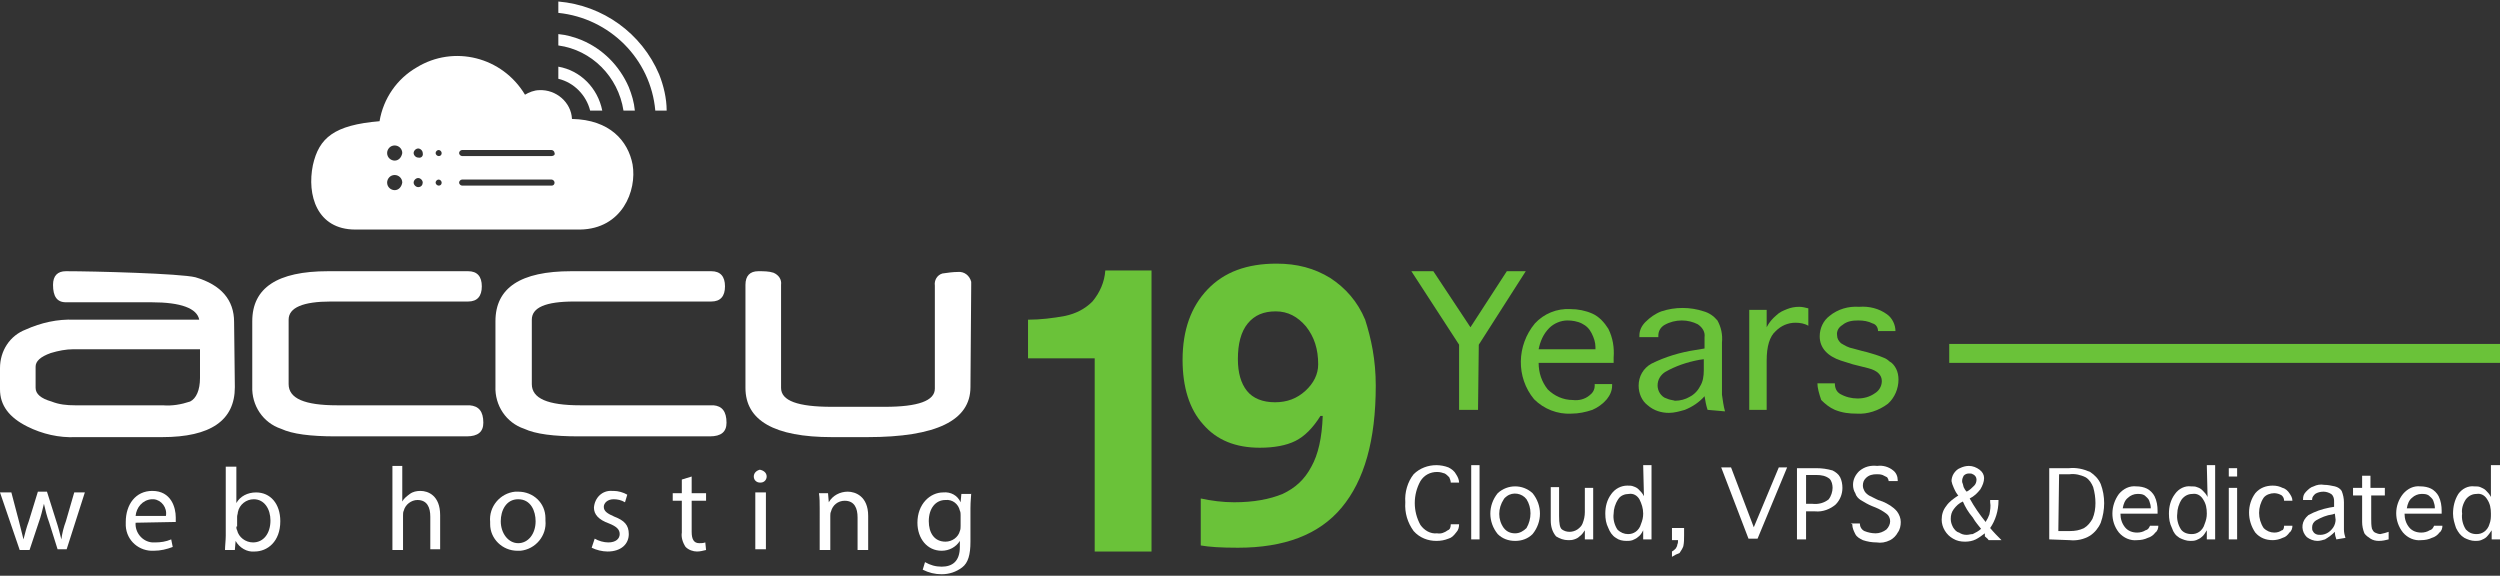 <?xml version="1.0" encoding="utf-8"?>
<!-- Generator: Adobe Illustrator 22.0.0, SVG Export Plug-In . SVG Version: 6.00 Build 0)  -->
<svg version="1.1" id="Layer_1" xmlns="http://www.w3.org/2000/svg" xmlns:xlink="http://www.w3.org/1999/xlink" x="0px" y="0px"
	 viewBox="141 358 330 76" style="enable-background:new 141 358 330 76;" xml:space="preserve">
<rect x="141" y="358" width="330" height="76" fill="#333333" stroke="none"/>
<style type="text/css">
	.st0{fill:#FFFFFF;}
	.st1{fill:#6AC239;}
</style>
<title>ll</title>
<g>
	<g id="Cloud_Hosting_VPS_Dedicated">
		<path class="st0" d="M332.5,427.2h1.1c0,0.4-0.1,0.8-0.4,1.1c-0.3,0.4-0.6,0.7-1,0.8c-0.5,0.2-1,0.3-1.6,0.3c-1.1,0-2.2-0.4-3-1.3
			c-0.8-1.1-1.2-2.4-1.1-3.8c-0.1-1.3,0.3-2.7,1.1-3.7c0.8-0.8,1.9-1.2,3-1.2c0.5,0,1.1,0.1,1.6,0.3c0.4,0.2,0.8,0.5,1,0.9
			c0.2,0.3,0.4,0.7,0.4,1.1h-1.1c0-0.2-0.1-0.5-0.2-0.7c-0.2-0.2-0.4-0.4-0.6-0.5c-0.3-0.1-0.6-0.2-1-0.2c-0.9,0-1.7,0.4-2.2,1.2
			c-1,1.8-1,4,0,5.8c0.5,0.7,1.3,1.2,2.2,1.1c0.5,0.1,1-0.1,1.4-0.4C332.4,427.9,332.5,427.6,332.5,427.2L332.5,427.2z"/>
		<path class="st0" d="M336.3,429.2h-1.1v-9.8h1.1V429.2z"/>
		<path class="st0" d="M341,429.4c-0.9,0-1.7-0.3-2.3-0.9c-1.3-1.6-1.3-3.8,0-5.4c1.3-1.2,3.3-1.2,4.6,0c1.3,1.6,1.3,3.8,0,5.4
			C342.7,429.1,341.9,429.4,341,429.4z M341,428.4c0.6,0,1.1-0.3,1.5-0.7c0.7-1.2,0.7-2.7,0-3.8c-0.6-0.8-1.8-1-2.6-0.4
			c-0.1,0.1-0.3,0.2-0.4,0.4c-0.8,1.2-0.8,2.7,0,3.8C339.9,428.2,340.4,428.4,341,428.4L341,428.4z"/>
		<path class="st0" d="M350.2,422.4h1.1v6.8h-1.1V428c-0.2,0.3-0.4,0.6-0.7,0.8c-0.2,0.2-0.4,0.3-0.7,0.4c-0.3,0.1-0.5,0.1-0.8,0.1
			c-0.6,0-1.1-0.2-1.6-0.5c-0.5-0.6-0.7-1.3-0.7-2.1v-4.4h1.1v3.8c0,1,0.1,1.6,0.4,1.8c0.3,0.2,0.6,0.3,1,0.3c0.3,0,0.7-0.1,1-0.3
			c0.3-0.2,0.6-0.5,0.7-0.8c0.2-0.5,0.3-1,0.3-1.5V422.4z"/>
		<path class="st0" d="M357.9,419.4h1.1v9.8h-1.1v-1.2c-0.2,0.4-0.4,0.7-0.7,0.9c-0.2,0.2-0.5,0.3-0.7,0.4c-0.3,0.1-0.5,0.1-0.8,0.1
			c-0.5,0-1-0.1-1.4-0.4c-0.5-0.3-0.8-0.8-1-1.3c-0.3-0.6-0.4-1.2-0.4-1.9c0-0.9,0.2-1.8,0.8-2.6c0.5-0.7,1.3-1.1,2.1-1.1
			c0.3,0,0.6,0,0.8,0.1c0.3,0.1,0.5,0.2,0.7,0.4c0.3,0.3,0.5,0.5,0.7,0.9L357.9,419.4z M357.9,425.8c0-0.7-0.2-1.3-0.5-1.9
			c-0.3-0.5-0.8-0.8-1.4-0.7c-0.5,0-1.1,0.2-1.4,0.7c-0.4,0.6-0.6,1.3-0.6,1.9c-0.1,0.7,0.1,1.5,0.5,2.1c0.4,0.4,0.9,0.6,1.4,0.6
			c0.4,0,0.7-0.1,1-0.3c0.3-0.2,0.6-0.6,0.7-1C357.8,426.7,357.9,426.3,357.9,425.8L357.9,425.8z"/>
		<path class="st0" d="M361.7,431.5v-0.7c0.2-0.1,0.3-0.2,0.5-0.4c0.1-0.2,0.2-0.3,0.2-0.5c0.1-0.2,0.1-0.4,0.1-0.6h-0.8v-1.6h1.6v1
			c0,0.5,0,0.9-0.1,1.4c-0.1,0.3-0.3,0.6-0.5,0.9C362.4,431.1,362,431.3,361.7,431.5z"/>
		<path class="st0" d="M375.8,419.7h1.1l-3.9,9.4h-1.2l-3.6-9.4h1.3l3,7.9L375.8,419.7z"/>
		<path class="st0" d="M379.4,429.2h-1.2v-9.4h2.6c0.7,0,1.4,0.1,2.1,0.3c0.4,0.2,0.8,0.5,1,0.9c0.2,0.4,0.3,0.9,0.3,1.4
			c0,0.8-0.3,1.6-0.9,2.2c-0.7,0.6-1.7,1-2.7,0.9h-1.2V429.2z M379.4,424.5h0.8c0.8,0.1,1.6-0.1,2.2-0.6c0.3-0.4,0.5-1,0.5-1.5
			c0-0.4-0.1-0.9-0.4-1.2c-0.5-0.4-1.1-0.5-1.7-0.5h-1.4L379.4,424.5z"/>
		<path class="st0" d="M385.3,427.1h1.2c0,0.4,0.2,0.8,0.6,1c0.5,0.2,1,0.3,1.5,0.3c0.5,0,1-0.2,1.4-0.5c0.3-0.3,0.5-0.7,0.5-1.1
			c0-0.4-0.2-0.8-0.5-1c-0.4-0.3-0.9-0.6-1.4-0.8l-0.5-0.2c-0.5-0.2-1-0.5-1.5-0.8c-0.3-0.2-0.6-0.5-0.7-0.9
			c-0.2-0.3-0.3-0.7-0.3-1.1c0-0.7,0.3-1.3,0.8-1.8c0.7-0.6,1.5-0.8,2.4-0.7c0.7-0.1,1.5,0.1,2.1,0.6c0.4,0.3,0.6,0.8,0.6,1.3v0.1
			h-1.2v0c0-0.2-0.1-0.3-0.2-0.5c-0.2-0.1-0.4-0.2-0.6-0.3c-0.3-0.1-0.5-0.1-0.8-0.1c-0.5,0-1,0.1-1.4,0.5c-0.3,0.3-0.4,0.6-0.4,1
			c0,0.3,0.1,0.5,0.2,0.7c0.1,0.2,0.3,0.4,0.6,0.6c0.4,0.2,0.8,0.4,1.2,0.6l0.6,0.2c0.7,0.3,1.4,0.7,1.9,1.3
			c0.3,0.4,0.5,0.9,0.5,1.4c0,0.5-0.1,1-0.4,1.4c-0.2,0.4-0.6,0.8-1,1c-0.6,0.3-1.2,0.4-1.8,0.3c-0.6,0-1.2-0.1-1.8-0.3
			c-0.4-0.2-0.8-0.4-1-0.8c-0.2-0.4-0.4-0.8-0.4-1.3L385.3,427.1z"/>
		<path class="st0" d="M403,428.4c-0.4,0.3-0.8,0.6-1.2,0.8c-0.4,0.2-0.9,0.3-1.4,0.3c-0.6,0-1.1-0.1-1.6-0.4
			c-0.9-0.5-1.5-1.5-1.5-2.5c0-0.7,0.2-1.3,0.6-1.8c0.4-0.6,1-1,1.6-1.4l-0.1-0.1c-0.3-0.4-0.4-0.7-0.5-0.9
			c-0.1-0.2-0.1-0.3-0.2-0.5c0-0.1-0.1-0.3-0.1-0.4c0-0.3,0.1-0.7,0.3-1c0.2-0.3,0.5-0.6,0.8-0.7c0.4-0.2,0.8-0.3,1.2-0.3
			c0.5,0,1,0.2,1.4,0.5c0.4,0.3,0.6,0.7,0.6,1.1c0,0.5-0.2,1-0.5,1.5c-0.4,0.5-0.8,0.9-1.4,1.2c0.6,1.1,1.3,2.1,2.1,3.1
			c0.2-0.3,0.4-0.7,0.5-1c0.1-0.5,0.2-1.1,0.1-1.6v-0.3h1.1v0.1c0,1.3-0.4,2.6-1.1,3.6c0.5,0.6,1,1.1,1.5,1.6h-1.7
			c-0.1-0.2-0.3-0.3-0.5-0.5L403,428.4z M400.1,424.2c-0.5,0.2-0.9,0.6-1.2,1c-0.3,0.4-0.4,0.8-0.4,1.3c0,0.4,0.1,0.7,0.3,1.1
			c0.2,0.3,0.4,0.6,0.8,0.7c0.3,0.2,0.6,0.3,1,0.3c0.3,0,0.5-0.1,0.8-0.1c0.4-0.2,0.8-0.4,1.1-0.7c-0.3-0.4-0.7-0.8-1.1-1.5
			C400.8,425.6,400.4,424.9,400.1,424.2L400.1,424.2z M400.6,422.9c0.4-0.2,0.7-0.5,1-0.8c0.2-0.2,0.3-0.5,0.3-0.8
			c0-0.3-0.2-0.6-0.5-0.7c-0.1-0.1-0.3-0.1-0.5-0.1c-0.3,0-0.5,0.1-0.7,0.3c-0.1,0.2-0.2,0.4-0.2,0.7c0,0.1,0,0.2,0.1,0.4
			c0,0.1,0.1,0.3,0.1,0.4c0.1,0.2,0.2,0.4,0.4,0.6L400.6,422.9z"/>
		<path class="st0" d="M411.5,429.2v-9.4h2.6c1-0.1,1.9,0.1,2.8,0.5c0.6,0.4,1.1,0.9,1.4,1.6c0.6,1.6,0.6,3.4,0,5.1
			c-0.3,0.7-0.8,1.3-1.4,1.7c-0.8,0.5-1.8,0.7-2.7,0.6L411.5,429.2z M412.7,428.1h1.5c0.7,0,1.3-0.1,1.9-0.4
			c0.5-0.3,0.8-0.7,1.1-1.2c0.3-0.7,0.4-1.4,0.4-2.1c0-0.7-0.1-1.4-0.3-2.1c-0.2-0.5-0.5-1-1-1.3c-0.6-0.3-1.4-0.5-2.1-0.4h-1.4
			L412.7,428.1z"/>
		<path class="st0" d="M424.8,427.4h1.1c0,0.3-0.1,0.7-0.4,0.9c-0.2,0.3-0.6,0.6-1,0.7c-0.4,0.2-0.9,0.3-1.4,0.3
			c-0.9,0.1-1.8-0.3-2.4-1c-1.2-1.5-1.1-3.6,0-5.1c0.6-0.7,1.4-1.1,2.3-1c0.5,0,1,0.1,1.4,0.3c0.4,0.2,0.8,0.6,1,1
			c0.3,0.6,0.4,1.3,0.4,1.9v0.4h-4.9c0,0.7,0.2,1.3,0.6,1.8c0.4,0.5,1,0.7,1.6,0.7c0.4,0,0.8-0.1,1.1-0.3
			C424.6,427.9,424.7,427.6,424.8,427.4L424.8,427.4z M421.2,425.1h3.7v-0.1c0-0.3-0.1-0.6-0.2-0.9c-0.1-0.3-0.4-0.5-0.6-0.7
			c-0.3-0.2-0.6-0.2-1-0.2c-0.4,0-0.9,0.2-1.2,0.5C421.5,424,421.3,424.5,421.2,425.1z"/>
		<path class="st0" d="M432.3,419.4h1.1v9.8h-1.1v-1.2c-0.2,0.3-0.4,0.7-0.7,0.9c-0.2,0.2-0.5,0.3-0.7,0.4c-0.3,0.1-0.5,0.1-0.8,0.1
			c-0.5,0-1-0.2-1.4-0.4c-0.5-0.3-0.8-0.7-1-1.3c-0.3-0.6-0.4-1.2-0.4-1.9c0-0.9,0.2-1.8,0.8-2.6c0.5-0.7,1.3-1.1,2.1-1
			c0.3,0,0.6,0,0.8,0.1c0.3,0.1,0.5,0.2,0.7,0.4c0.3,0.3,0.5,0.5,0.7,0.9L432.3,419.4z M432.3,425.8c0-0.7-0.1-1.3-0.5-1.9
			c-0.3-0.5-0.8-0.8-1.4-0.7c-0.5,0-1,0.2-1.4,0.7c-0.4,0.6-0.6,1.3-0.6,1.9c-0.1,0.7,0.1,1.5,0.5,2.1c0.3,0.4,0.8,0.6,1.4,0.6
			c0.4,0,0.7-0.1,1-0.3c0.3-0.2,0.6-0.6,0.7-1C432.2,426.7,432.3,426.3,432.3,425.8L432.3,425.8z"/>
		<path class="st0" d="M435.2,420.9v-1.1h1.1v1.1H435.2z M435.2,422.4h1.1v6.8h-1.1V422.4z"/>
		<path class="st0" d="M442.5,427.4h1.1c0,0.3-0.1,0.7-0.4,0.9c-0.2,0.3-0.5,0.6-0.9,0.7c-0.4,0.2-0.9,0.3-1.3,0.3
			c-0.9,0-1.7-0.3-2.3-1c-1.1-1.6-1.1-3.7,0-5.2c0.6-0.7,1.4-1,2.3-1c0.5,0,0.9,0.1,1.3,0.3c0.4,0.1,0.7,0.4,0.9,0.7
			c0.2,0.3,0.4,0.6,0.4,1h-1.1c0-0.3-0.1-0.5-0.3-0.7c-0.3-0.2-0.7-0.3-1-0.3c-0.5,0-1.1,0.2-1.4,0.6c-0.8,1.2-0.8,2.8,0,4
			c0.4,0.4,0.9,0.6,1.4,0.6c0.4,0,0.7-0.1,1-0.3C442.4,428,442.5,427.7,442.5,427.4L442.5,427.4z"/>
		<path class="st0" d="M449.4,429.2c-0.1-0.3-0.2-0.6-0.2-1c-0.4,0.4-0.8,0.7-1.3,1c-0.3,0.1-0.7,0.2-1,0.2c-0.5,0-1-0.2-1.4-0.5
			c-0.7-0.7-0.8-1.8-0.1-2.6c0,0,0,0,0,0c0.1-0.1,0.2-0.2,0.3-0.3c0.9-0.5,1.8-0.8,2.8-1l0.6-0.1v-0.8c0-0.3-0.1-0.7-0.4-0.9
			c-0.3-0.2-0.7-0.3-1-0.3c-0.4,0-0.8,0.1-1.1,0.3c-0.2,0.2-0.4,0.4-0.4,0.7v0.1H445v-0.1c0-0.4,0.1-0.7,0.4-1
			c0.3-0.3,0.6-0.6,1-0.7c0.4-0.2,0.9-0.3,1.4-0.2c0.5,0,0.9,0.1,1.4,0.2c0.4,0.1,0.7,0.3,0.9,0.6c0.2,0.5,0.3,1,0.3,1.5v3.6
			c0,0.4,0.1,0.8,0.2,1.1L449.4,429.2z M449.2,425.8l-0.3,0.1c-0.8,0.1-1.5,0.4-2.2,0.8c-0.3,0.2-0.5,0.5-0.5,0.9
			c0,0.2,0,0.4,0.1,0.5c0.1,0.2,0.2,0.3,0.4,0.4c0.2,0.1,0.4,0.1,0.6,0.1c0.3,0,0.7-0.1,1-0.3c0.3-0.2,0.5-0.4,0.7-0.7
			c0.2-0.3,0.3-0.7,0.3-1L449.2,425.8z"/>
		<path class="st0" d="M456.3,428.2v1c-0.4,0.1-0.8,0.2-1.3,0.2c-0.4,0-0.8-0.1-1.1-0.3c-0.3-0.2-0.6-0.4-0.8-0.7
			c-0.2-0.5-0.3-1-0.3-1.5v-3.5h-1.2v-1h1.2v-1.6h1.1v1.6h1.9v1H454v3.1c0,0.4,0,0.9,0.1,1.3c0.1,0.2,0.2,0.4,0.4,0.5
			c0.2,0.1,0.5,0.2,0.7,0.2C455.7,428.4,456,428.3,456.3,428.2z"/>
		<path class="st0" d="M462.3,427.4h1.1c0,0.3-0.1,0.7-0.4,0.9c-0.2,0.3-0.6,0.6-1,0.7c-0.4,0.2-0.9,0.3-1.4,0.3
			c-0.9,0.1-1.8-0.3-2.4-1c-1.2-1.5-1.2-3.6,0-5.1c0.6-0.7,1.4-1.1,2.3-1c0.5,0,1,0.1,1.4,0.3c0.4,0.2,0.8,0.6,1,1
			c0.3,0.6,0.4,1.3,0.4,1.9v0.4h-4.9c0,0.7,0.2,1.3,0.6,1.8c0.4,0.5,1,0.7,1.6,0.7c0.4,0,0.8-0.1,1.1-0.3
			C462.1,427.9,462.2,427.6,462.3,427.4L462.3,427.4z M458.7,425.1h3.7v-0.1c0-0.3-0.1-0.6-0.2-0.9c-0.1-0.3-0.4-0.5-0.6-0.7
			c-0.3-0.2-0.6-0.2-1-0.2c-0.4,0-0.9,0.2-1.2,0.5C459,424,458.8,424.5,458.7,425.1z"/>
		<path class="st0" d="M469.8,419.4h1.2v9.8h-1.1v-1.2c-0.2,0.3-0.4,0.6-0.7,0.9c-0.2,0.2-0.5,0.3-0.7,0.4c-0.3,0.1-0.5,0.1-0.8,0.1
			c-0.5,0-1-0.2-1.4-0.4c-0.5-0.3-0.8-0.7-1.1-1.3c-0.2-0.6-0.4-1.2-0.4-1.9c0-0.9,0.2-1.8,0.7-2.6c0.5-0.7,1.3-1.1,2.1-1
			c0.3,0,0.6,0,0.8,0.1c0.2,0.1,0.5,0.2,0.7,0.4c0.3,0.3,0.5,0.5,0.7,0.9V419.4z M469.8,425.8c0-0.7-0.1-1.3-0.5-1.9
			c-0.3-0.5-0.8-0.8-1.4-0.7c-0.5,0-1,0.2-1.4,0.7c-0.4,0.6-0.6,1.3-0.5,1.9c-0.1,0.7,0.1,1.5,0.5,2.1c0.4,0.4,0.8,0.6,1.4,0.6
			c0.4,0,0.7-0.1,1-0.3c0.3-0.2,0.6-0.6,0.7-1C469.8,426.7,469.8,426.3,469.8,425.8L469.8,425.8z"/>
	</g>
	<g id="_17">
		<path class="st1" d="M276.7,405.2v-5c1.6,0,3.3-0.2,4.9-0.5c1.4-0.3,2.6-0.9,3.6-1.9c1-1.2,1.6-2.6,1.7-4.1h6.1v37.1h-7.5v-25.5
			H276.7z"/>
		<g>
			<g>
				<path class="st1" d="M322.6,408.9c0,7.2-1.5,12.5-4.5,16.1s-7.6,5.3-13.7,5.3c-2.2,0-3.8-0.1-4.9-0.3v-6.2
					c1.4,0.3,2.9,0.5,4.4,0.5c2.6,0,4.7-0.4,6.4-1.1c1.7-0.8,2.9-1.9,3.8-3.6c0.9-1.6,1.4-3.8,1.5-6.7h-0.3c-1,1.6-2.1,2.7-3.3,3.3
					s-2.8,0.9-4.7,0.9c-3.2,0-5.7-1-7.5-3.1c-1.8-2-2.7-4.9-2.7-8.5c0-3.9,1.1-7,3.3-9.3c2.2-2.3,5.2-3.4,9.1-3.4
					c2.7,0,5,0.6,7.1,1.9c2,1.3,3.6,3.1,4.6,5.5C322,402.7,322.6,405.5,322.6,408.9z M309.4,399.1c-1.6,0-2.8,0.5-3.7,1.6
					c-0.9,1.1-1.3,2.7-1.3,4.7c0,1.8,0.4,3.2,1.2,4.2c0.8,1,2.1,1.5,3.7,1.5c1.6,0,2.9-0.5,4-1.5c1.1-1,1.7-2.2,1.7-3.5
					c0-2-0.5-3.6-1.6-5C312.3,399.8,311,399.1,309.4,399.1z"/>
			</g>
		</g>
	</g>
	<g id="Rectangle_1">
		<g id="Rectangle_1-2">
			<rect x="398.3" y="403.4" class="st1" width="72.7" height="2.5"/>
		</g>
	</g>
	<g id="Years">
		<path class="st1" d="M336.1,412.1h-2.5v-8.6l-6.3-9.7h2.9l4.9,7.4l4.8-7.4h2.5l-6.2,9.7L336.1,412.1z"/>
		<path class="st1" d="M351.5,408.7h2.3v0.2c0,0.7-0.3,1.3-0.7,1.8c-0.5,0.6-1.2,1.1-1.9,1.4c-0.9,0.3-1.8,0.5-2.8,0.5
			c-1.8,0.1-3.6-0.6-4.9-1.9c-2.4-2.9-2.3-7.1,0.1-10c1.2-1.3,2.9-2,4.7-1.9c1,0,2,0.2,2.9,0.6c0.9,0.4,1.6,1.2,2.1,2
			c0.6,1.2,0.8,2.5,0.7,3.8v0.7h-9.9c0,1.3,0.4,2.5,1.2,3.5c0.9,0.9,2.1,1.4,3.3,1.4c0.8,0.1,1.6-0.1,2.2-0.6
			c0.4-0.3,0.7-0.7,0.7-1.3L351.5,408.7z M344.1,404.1h7.5v-0.3c0-0.6-0.2-1.2-0.5-1.8c-0.3-0.6-0.7-1-1.3-1.3
			c-0.6-0.3-1.3-0.4-1.9-0.4c-0.9,0-1.8,0.4-2.4,1C344.7,402.1,344.3,403.1,344.1,404.1L344.1,404.1z"/>
		<path class="st1" d="M366.4,412.1c-0.2-0.6-0.3-1.2-0.4-1.8c-0.7,0.8-1.6,1.4-2.6,1.8c-0.7,0.2-1.4,0.4-2.1,0.4c-1,0-2-0.3-2.8-1
			c-0.8-0.6-1.2-1.6-1.2-2.6c0-1.2,0.6-2.3,1.7-2.9c1.8-0.9,3.8-1.5,5.8-1.8l1.2-0.2v-1.5c0.1-0.7-0.3-1.3-0.9-1.7
			c-0.6-0.3-1.3-0.5-2.1-0.5c-0.8,0-1.6,0.2-2.3,0.6c-0.5,0.3-0.8,0.8-0.8,1.4v0.2h-2.5v-0.2c0-0.7,0.3-1.3,0.8-1.8
			c0.6-0.6,1.3-1.1,2.1-1.4c1.8-0.6,3.8-0.6,5.6,0c0.7,0.2,1.3,0.6,1.8,1.2c0.5,0.9,0.7,1.9,0.6,2.9v5.1c0,0.6,0,1.1,0,1.8
			c0.1,0.7,0.2,1.5,0.4,2.2L366.4,412.1z M366,405.4l-0.7,0.1c-1.6,0.3-3.1,0.8-4.5,1.6c-0.6,0.4-1,1-1,1.8c0,0.3,0.1,0.7,0.3,1
			c0.2,0.3,0.5,0.6,0.9,0.7c0.4,0.2,0.8,0.2,1.1,0.3c0.7,0,1.4-0.2,1.9-0.5c0.6-0.3,1.1-0.8,1.4-1.4c0.4-0.6,0.5-1.4,0.5-2.1V405.4z
			"/>
		<path class="st1" d="M374.2,412.1h-2.3v-13.2h2.3v2.3c0.3-0.6,0.7-1.1,1.3-1.6c0.4-0.4,0.9-0.6,1.4-0.8c0.5-0.2,1-0.3,1.6-0.3
			c0.4,0,0.8,0.1,1.2,0.2v2.3c-0.5-0.3-1.1-0.4-1.7-0.4c-1,0-1.9,0.4-2.6,1.1c-0.8,0.7-1.2,2-1.2,3.9L374.2,412.1z"/>
		<path class="st1" d="M380.9,408.6h2.3c0,0.6,0.2,1.1,0.7,1.4c0.7,0.4,1.5,0.6,2.3,0.6c0.8,0,1.6-0.2,2.3-0.7
			c0.5-0.3,0.9-0.9,0.9-1.6c0-0.8-0.6-1.4-1.8-1.7l-1.2-0.3l-0.8-0.2l-1.6-0.5c-1.8-0.6-2.8-1.7-2.8-3.2c0-1.1,0.5-2.1,1.3-2.7
			c1.1-0.9,2.5-1.3,3.9-1.2c1.3-0.1,2.6,0.2,3.7,1c0.7,0.5,1.1,1.4,1.1,2.2v0h-2.3v0c0-0.5-0.3-0.9-0.7-1c-0.6-0.3-1.2-0.4-1.9-0.4
			c-0.8,0-1.5,0.1-2.1,0.6c-0.5,0.3-0.8,0.8-0.7,1.4c0,0.4,0.2,0.7,0.5,1c0.5,0.3,1,0.6,1.6,0.7l1.1,0.3l0.8,0.2
			c0.7,0.2,1.4,0.4,2.1,0.7c0.3,0.1,0.6,0.3,0.8,0.5c0.4,0.2,0.7,0.6,0.9,1c0.2,0.4,0.3,0.9,0.3,1.4c0,1.2-0.5,2.4-1.4,3.2
			c-1.2,0.9-2.7,1.4-4.1,1.3c-1,0-1.9-0.1-2.9-0.5c-0.7-0.3-1.3-0.8-1.8-1.3C381.1,409.9,380.9,409.2,380.9,408.6L380.9,408.6z"/>
		<path class="st0" d="M142.5,423l1,3.8c0.2,0.8,0.4,1.6,0.6,2.4l0,0c0.2-0.8,0.4-1.6,0.7-2.4l1.2-3.9h1.2l1.2,3.8
			c0.3,0.9,0.5,1.7,0.7,2.5l0,0c0.1-0.8,0.3-1.6,0.6-2.4l1.1-3.8h1.4l-2.4,7.5h-1.2l-1.1-3.5c-0.3-0.8-0.5-1.6-0.7-2.5l0,0
			c-0.2,0.8-0.4,1.7-0.7,2.5l-1.2,3.6h-1.3L141,423H142.5z"/>
		<path class="st0" d="M158.9,427c-0.1,1.3,0.9,2.5,2.2,2.6c0.1,0,0.3,0,0.4,0c0.7,0,1.4-0.1,2.1-0.4l0.2,1
			c-0.8,0.3-1.6,0.5-2.5,0.5c-1.9,0.1-3.6-1.3-3.7-3.3c0,0,0,0,0,0c0-0.2,0-0.4,0-0.5c0-2.3,1.3-4.1,3.5-4.1c2.5,0,3.1,2.2,3.1,3.5
			c0,0.2,0,0.4,0,0.6L158.9,427z M162.9,426.1c0.2-1.1-0.6-2.1-1.6-2.2c0,0,0,0,0,0H161c-1.2,0.1-2,1.1-2.1,2.2L162.9,426.1z"/>
		<path class="st0" d="M170.7,430.6c0-0.5,0.1-1.3,0.1-1.9v-9.1h1.4v4.8l0,0c0.5-0.9,1.5-1.4,2.6-1.4c1.9,0,3.2,1.5,3.2,3.8
			c0,2.7-1.7,4-3.4,4c-1,0.1-2-0.5-2.5-1.4l0,0l-0.1,1.2L170.7,430.6z M172.2,427.5c0,0.2,0,0.3,0.1,0.5c0.2,0.9,1.1,1.6,2.1,1.6
			c1.4,0,2.3-1.2,2.3-2.9c0-1.5-0.8-2.8-2.2-2.8c-1,0-1.9,0.7-2.1,1.7c0,0.2-0.1,0.4-0.1,0.6V427.5z"/>
		<path class="st0" d="M192.7,419.5h1.4v4.7l0,0c0.2-0.4,0.6-0.7,1-1c0.4-0.3,0.9-0.4,1.4-0.4c1,0,2.6,0.6,2.6,3.2v4.5h-1.3v-4.3
			c0-1.2-0.4-2.2-1.7-2.2c-0.8,0-1.6,0.6-1.8,1.4c-0.1,0.2-0.1,0.4-0.1,0.7v4.5h-1.4V419.5z"/>
		<path class="st0" d="M213,426.7c0.2,2-1.3,3.8-3.3,4h-0.4c-2,0-3.6-1.6-3.6-3.5c0,0,0,0,0,0c0-0.1,0-0.2,0-0.3
			c-0.2-2,1.3-3.8,3.3-4h0.4c2,0,3.6,1.5,3.6,3.5c0,0,0,0,0,0C213,426.5,213,426.6,213,426.7z M207.1,426.8c0,1.6,1,2.9,2.3,2.9
			s2.3-1.2,2.3-2.9c0-1.3-0.6-2.9-2.3-2.9C207.8,423.9,207.1,425.4,207.1,426.8L207.1,426.8z"/>
		<path class="st0" d="M219.5,429.1c0.5,0.3,1.2,0.5,1.8,0.5c1,0,1.5-0.5,1.5-1.1c0-0.6-0.4-1-1.4-1.4c-1.4-0.5-2-1.2-2-2.1
			c0.1-1.3,1.1-2.3,2.4-2.2c0,0,0,0,0,0h0.2c0.6,0,1.3,0.2,1.8,0.5l-0.3,1c-0.5-0.3-1-0.4-1.5-0.4c-0.8,0-1.3,0.5-1.3,1
			c0,0.6,0.5,0.9,1.4,1.3c1.3,0.5,1.9,1.1,1.9,2.3c0,1.3-1,2.3-2.8,2.3c-0.7,0-1.5-0.2-2.1-0.5L219.5,429.1z"/>
		<path class="st0" d="M232.3,420.9v2.2h1.9v1h-1.9v4.1c0,1,0.3,1.5,1,1.5c0.3,0,0.5,0,0.8-0.1l0.1,1c-0.4,0.1-0.8,0.2-1.2,0.2
			c-0.5,0-1.1-0.2-1.5-0.6c-0.4-0.6-0.6-1.3-0.5-1.9v-4.2h-1.2v-1h1.2v-1.8L232.3,420.9z"/>
		<path class="st0" d="M242.2,420.9c0,0.4-0.3,0.8-0.8,0.8c0,0,0,0,0,0h-0.1c-0.4,0-0.8-0.3-0.8-0.8l0,0v0c0-0.5,0.4-0.8,0.8-0.9
			c0,0,0,0,0,0l0,0C241.8,420.1,242.2,420.4,242.2,420.9C242.2,420.8,242.2,420.8,242.2,420.9L242.2,420.9z M240.7,430.6V423h1.4
			v7.5H240.7z"/>
		<path class="st0" d="M249.2,425.1c0-0.7,0-1.4-0.1-2h1.2l0.1,1.2l0,0c0.5-0.9,1.5-1.4,2.5-1.4c1,0,2.7,0.6,2.7,3.2v4.5h-1.4v-4.3
			c0-1.2-0.4-2.2-1.7-2.2c-0.9,0-1.6,0.6-1.8,1.4c-0.1,0.2-0.1,0.4-0.1,0.6v4.5h-1.4L249.2,425.1z"/>
		<path class="st0" d="M269.2,423c0,0.5-0.1,1.1-0.1,2.1v4.4c0,1.7-0.3,2.8-1.1,3.4c-0.8,0.6-1.7,0.9-2.7,0.9
			c-0.9,0-1.7-0.2-2.5-0.6l0.3-1c0.7,0.4,1.4,0.6,2.2,0.6c1.4,0,2.4-0.7,2.4-2.6v-0.8l0,0c-0.5,0.8-1.4,1.3-2.4,1.3
			c-1.9,0-3.2-1.6-3.2-3.7c0-2.5,1.7-4,3.4-4c1-0.1,1.9,0.4,2.3,1.3l0,0l0.1-1.1H269.2z M267.8,426c0-0.2,0-0.4-0.1-0.6
			c-0.2-0.9-1-1.5-1.9-1.4c-1.3,0-2.2,1.1-2.2,2.8c0,1.5,0.7,2.7,2.2,2.7c0.9,0,1.7-0.6,1.9-1.4c0.1-0.2,0.1-0.5,0.1-0.7L267.8,426z
			"/>
		<path class="st0" d="M172,409.1c0,4.4-3.2,6.6-9.6,6.6H151c-2.2,0.1-4.4-0.4-6.4-1.4c-2.4-1.2-3.6-2.8-3.6-4.9v-2.8
			c0-2.3,1.3-4.3,3.4-5.1c2-0.9,4.2-1.4,6.4-1.3h16.5c-0.3-1.5-2.4-2.3-6.3-2.3h-11.3c-1.2,0-1.7-0.8-1.7-2.3c0-1.2,0.6-1.8,1.7-1.8
			c3.7,0,15.1,0.3,17.1,0.8c3.4,1,5.1,3,5.1,5.9L172,409.1z M167.4,407.9v-3.8h-16.7c-1,0-2,0.2-3,0.5c-1.4,0.5-2,1.1-2,1.8v2.8
			c0,0.8,0.7,1.4,2.1,1.8c1,0.4,2,0.5,3.1,0.5h11.6c1.2,0.1,2.4-0.1,3.6-0.5C166.9,410.6,167.4,409.5,167.4,407.9L167.4,407.9z"/>
		<path class="st0" d="M204.8,413.8c0,1.2-0.7,1.8-2.2,1.8h-17.3c-3.3,0-5.7-0.3-7.2-1c-2.4-0.8-3.9-3.1-3.8-5.6v-8.6
			c0-4.4,3.3-6.6,10-6.6h18.5c1.2,0,1.8,0.7,1.8,2s-0.6,2-1.8,2h-18.1c-3.7,0-5.6,0.8-5.6,2.4v8.5c0,1.9,2.1,2.8,6.4,2.8H203
			C204.2,411.6,204.8,412.3,204.8,413.8z"/>
		<path class="st0" d="M236.9,413.8c0,1.2-0.7,1.8-2.2,1.8h-17.3c-3.3,0-5.7-0.3-7.2-1c-2.4-0.8-3.9-3.1-3.8-5.6v-8.6
			c0-4.4,3.3-6.6,10-6.6h18.5c1.2,0,1.8,0.7,1.8,2s-0.6,2-1.8,2h-18.1c-3.8,0-5.6,0.8-5.6,2.4v8.5c0,1.9,2.1,2.8,6.4,2.8h17.6
			C236.3,411.6,236.9,412.3,236.9,413.8z"/>
		<path class="st0" d="M269.1,409.1c0,4.4-4.5,6.6-13.6,6.6h-4.7c-7.6,0-11.4-2.2-11.4-6.5v-13.6c0-1.2,0.6-1.8,1.7-1.8
			c0.7,0,1.4,0,2,0.2c0.7,0.3,1.1,0.9,1,1.6v13.6c0,1.7,2.2,2.5,6.7,2.5h7c4.4,0,6.6-0.8,6.6-2.4v-13.6c-0.1-0.7,0.3-1.4,1-1.6
			c0.7-0.1,1.4-0.2,2-0.2c0.9-0.1,1.6,0.5,1.8,1.3c0,0,0,0,0,0c0,0.1,0,0.3,0,0.4L269.1,409.1z"/>
		<path class="st0" d="M224.5,379.7c-0.6-3.1-3-5.9-8-6c-0.1-2.2-2.1-3.9-4.3-3.8c-0.7,0-1.4,0.3-1.9,0.6c-3-5-9.4-6.6-14.3-3.6
			c-2.6,1.5-4.4,4.1-4.9,7.1c-6,0.5-8,2.2-8.8,5.8c-0.8,3.9,0.5,8.5,5.6,8.5h29.7C223.1,388.2,225.1,383.2,224.5,379.7z
			 M193.1,383.1c-0.5,0-1-0.4-1-1c0-0.5,0.4-1,1-1c0.5,0,1,0.4,1,1C194,382.7,193.6,383.1,193.1,383.1L193.1,383.1z M193.1,379.2
			c-0.5,0-1-0.4-1-1c0-0.5,0.4-1,1-1c0.5,0,1,0.4,1,1C194,378.8,193.6,379.2,193.1,379.2L193.1,379.2z M196.2,382.7
			c-0.3,0-0.6-0.3-0.6-0.6c0-0.3,0.3-0.6,0.6-0.6c0.3,0,0.6,0.3,0.6,0.6l0,0C196.8,382.4,196.6,382.7,196.2,382.7
			C196.2,382.7,196.2,382.7,196.2,382.7L196.2,382.7L196.2,382.7z M196.2,378.8c-0.3,0-0.6-0.3-0.6-0.6c0-0.3,0.3-0.6,0.6-0.6
			s0.6,0.3,0.6,0.6l0,0C196.9,378.6,196.6,378.9,196.2,378.8C196.2,378.9,196.2,378.9,196.2,378.8L196.2,378.8L196.2,378.8z
			 M198.9,382.5c-0.2,0-0.4-0.2-0.4-0.4l0,0l0,0c0-0.2,0.2-0.4,0.4-0.4c0.2,0,0.4,0.2,0.4,0.4l0,0
			C199.3,382.3,199.2,382.5,198.9,382.5L198.9,382.5L198.9,382.5z M198.9,378.6c-0.2,0-0.4-0.2-0.4-0.4l0,0l0,0
			c0-0.2,0.2-0.4,0.4-0.4c0.2,0,0.4,0.2,0.4,0.4l0,0C199.3,378.4,199.2,378.6,198.9,378.6L198.9,378.6L198.9,378.6z M213.8,382.5
			h-11.8c-0.2,0-0.4-0.2-0.4-0.4l0,0l0,0c0-0.2,0.2-0.4,0.4-0.4l0,0h11.8c0.2,0,0.4,0.2,0.4,0.4v0l0,0
			C214.2,382.3,214.1,382.5,213.8,382.5L213.8,382.5z M213.8,378.6h-11.8c-0.2,0-0.4-0.2-0.4-0.4l0,0l0,0c0-0.2,0.2-0.4,0.4-0.4l0,0
			h11.8c0.2,0,0.4,0.2,0.4,0.4v0l0,0C214.3,378.4,214.1,378.6,213.8,378.6C213.9,378.7,213.9,378.7,213.8,378.6L213.8,378.6
			L213.8,378.6z"/>
		<path class="st0" d="M214.7,366.8v1.6c2.1,0.5,3.7,2.2,4.2,4.2h1.6C219.9,369.6,217.6,367.3,214.7,366.8L214.7,366.8z"/>
		<path class="st0" d="M221.5,365.8c-1.1-1.1-2.3-1.9-3.7-2.5c-1-0.4-2-0.7-3.1-0.8v1.5c4.4,0.6,7.9,4.1,8.6,8.6h1.5
			c-0.1-1.1-0.4-2.1-0.8-3.1C223.4,368.1,222.5,366.8,221.5,365.8z"/>
		<path class="st0" d="M228,367.8c-2.3-5.4-7.4-9.1-13.3-9.6v1.5c6.8,0.7,12.2,6.1,12.8,12.9h1.5C229,371,228.6,369.3,228,367.8z"/>
	</g>
</g>
</svg>
